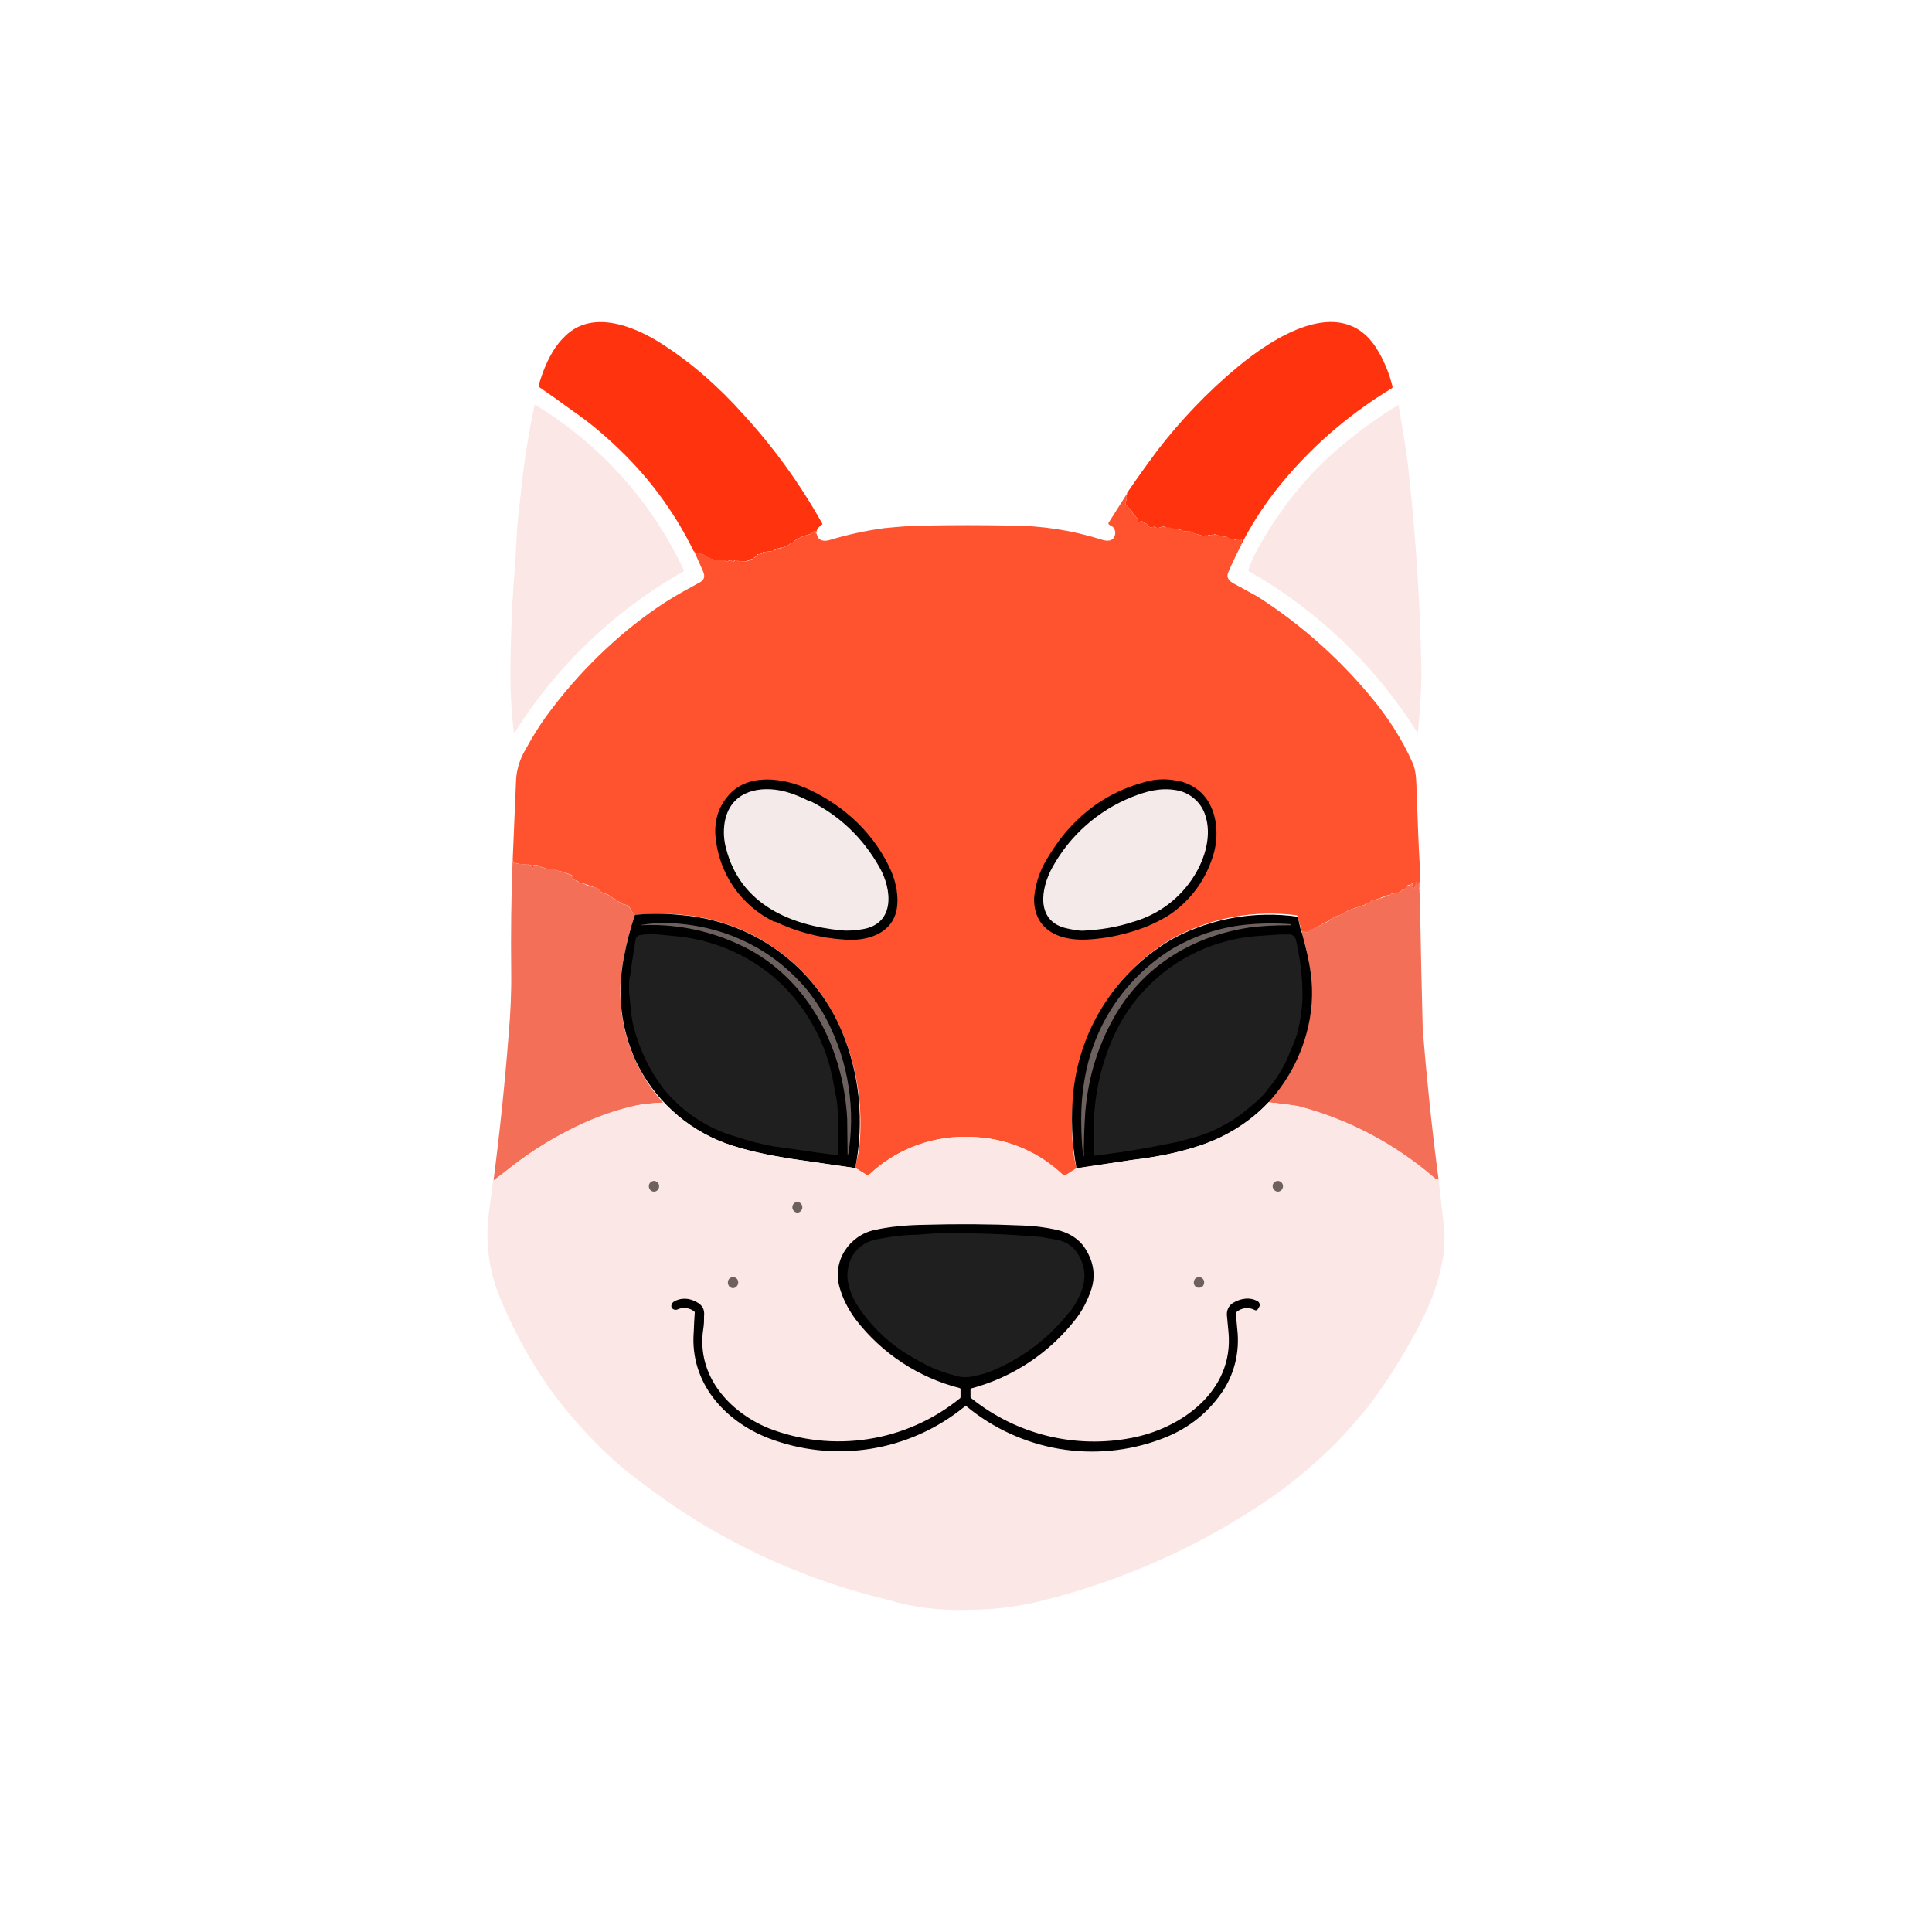 <svg width="24" height="24" viewBox="0 0 24 24" fill="none" xmlns="http://www.w3.org/2000/svg">
<rect x="0" y="0" width="24" height="24" fill="#333333" stroke="none"/>
<g clip-path="url(#clip0_328_30686)">
<path d="M24 0H0V24H24V0Z" fill="white"/>
<path d="M15.421 6.766C15.417 6.766 15.413 6.764 15.41 6.762C15.406 6.759 15.404 6.756 15.402 6.752C15.402 6.743 15.402 6.739 15.407 6.748H15.421V6.743C15.412 6.743 15.412 6.743 15.421 6.734V6.697H15.412C15.407 6.704 15.4 6.708 15.393 6.711H15.384C15.381 6.704 15.376 6.698 15.37 6.693H15.357C15.351 6.698 15.345 6.703 15.338 6.707C15.334 6.707 15.338 6.711 15.338 6.707C15.338 6.702 15.334 6.697 15.325 6.697H15.311C15.284 6.697 15.258 6.687 15.238 6.67L15.224 6.665C15.218 6.665 15.212 6.665 15.206 6.665H15.174C15.147 6.655 15.119 6.646 15.091 6.638H15.082C15.079 6.643 15.074 6.646 15.068 6.648C15.062 6.65 15.056 6.649 15.05 6.647H15.014C15.005 6.647 15.005 6.647 15.009 6.656C15.009 6.665 15.009 6.665 15 6.656C14.995 6.652 14.982 6.647 14.973 6.652C14.958 6.656 14.942 6.656 14.927 6.652C14.912 6.647 14.897 6.642 14.881 6.638C14.847 6.632 14.815 6.619 14.785 6.601H14.771C14.744 6.601 14.703 6.601 14.68 6.588C14.67 6.582 14.659 6.579 14.648 6.579L14.602 6.574C14.581 6.57 14.559 6.565 14.538 6.56L14.529 6.556C14.528 6.555 14.526 6.555 14.524 6.555C14.523 6.555 14.521 6.555 14.52 6.556H14.488L14.474 6.547C14.466 6.543 14.458 6.541 14.449 6.541C14.44 6.541 14.432 6.543 14.424 6.547C14.409 6.553 14.394 6.557 14.378 6.56L14.364 6.556C14.355 6.542 14.337 6.542 14.323 6.547C14.291 6.556 14.264 6.547 14.25 6.515C14.248 6.511 14.246 6.508 14.243 6.506C14.239 6.503 14.236 6.502 14.232 6.501C14.215 6.494 14.2 6.485 14.186 6.473H14.177C14.154 6.487 14.131 6.483 14.122 6.46L14.127 6.451V6.437C14.119 6.433 14.113 6.426 14.108 6.419C14.107 6.413 14.104 6.408 14.099 6.405C14.091 6.4 14.084 6.394 14.078 6.386C14.072 6.378 14.069 6.369 14.067 6.359C14.067 6.359 14.067 6.35 14.058 6.35L13.99 6.272C13.987 6.27 13.985 6.267 13.983 6.264C13.981 6.261 13.98 6.258 13.98 6.254C13.983 6.238 13.988 6.223 13.994 6.208C13.998 6.198 13.998 6.187 13.994 6.176C13.993 6.173 13.992 6.17 13.992 6.167C13.992 6.164 13.993 6.161 13.994 6.158C14.003 6.144 14.008 6.131 13.999 6.126C14.145 5.911 14.273 5.737 14.374 5.6C14.666 5.221 15 4.869 15.375 4.558C15.8 4.206 16.646 3.643 17.089 4.311C17.187 4.464 17.258 4.632 17.3 4.809L17.291 4.823C16.795 5.122 16.35 5.498 15.974 5.939C15.758 6.19 15.572 6.467 15.421 6.761V6.766ZM10.145 6.629C10.136 6.629 10.131 6.624 10.131 6.606C10.131 6.588 10.126 6.588 10.113 6.597L10.081 6.624C10.067 6.634 10.051 6.64 10.035 6.643C9.98 6.657 9.927 6.68 9.879 6.711C9.868 6.719 9.857 6.728 9.848 6.739L9.834 6.748C9.823 6.749 9.814 6.754 9.806 6.761L9.793 6.771L9.733 6.798H9.715C9.706 6.798 9.697 6.798 9.687 6.812H9.678C9.655 6.812 9.633 6.821 9.614 6.839C9.61 6.842 9.605 6.843 9.601 6.844L9.486 6.858C9.477 6.858 9.473 6.862 9.473 6.867C9.465 6.874 9.455 6.879 9.445 6.882C9.435 6.886 9.424 6.886 9.413 6.885C9.413 6.885 9.404 6.885 9.404 6.894C9.394 6.908 9.382 6.921 9.367 6.931H9.363C9.363 6.922 9.358 6.922 9.354 6.931C9.354 6.944 9.345 6.949 9.335 6.944L9.317 6.949C9.294 6.967 9.264 6.975 9.235 6.972H9.185L9.171 6.967C9.165 6.962 9.157 6.958 9.149 6.956C9.141 6.955 9.133 6.955 9.125 6.958L9.121 6.963C9.111 6.976 9.102 6.976 9.089 6.967V6.963C9.078 6.959 9.067 6.959 9.057 6.963C9.051 6.966 9.044 6.969 9.038 6.972H9.02C9.005 6.962 8.988 6.956 8.97 6.954H8.878C8.832 6.946 8.788 6.927 8.75 6.899C8.747 6.894 8.742 6.891 8.737 6.89C8.722 6.889 8.707 6.884 8.695 6.876L8.682 6.871L8.65 6.867C8.645 6.867 8.641 6.867 8.636 6.858L8.618 6.848C8.402 6.406 8.115 6.003 7.767 5.655C7.552 5.44 7.333 5.253 7.104 5.097C6.969 4.998 6.832 4.9 6.693 4.805V4.782C6.739 4.622 6.803 4.462 6.894 4.325C6.926 4.279 6.967 4.224 7.022 4.174C7.356 3.845 7.868 4.05 8.197 4.256C8.576 4.494 8.929 4.805 9.23 5.143C9.612 5.558 9.943 6.017 10.218 6.51C10.177 6.542 10.14 6.569 10.14 6.629H10.145Z" fill="#FF340E"/>
<path d="M8.407 7.146C7.593 7.625 6.905 8.291 6.4 9.089C6.391 9.108 6.386 9.103 6.382 9.089C6.35 8.806 6.336 8.536 6.341 8.266C6.341 8.088 6.35 7.919 6.354 7.75C6.359 7.535 6.377 7.288 6.4 7.009L6.423 6.584C6.437 6.374 6.469 6.168 6.487 5.958C6.525 5.645 6.577 5.333 6.642 5.025C7.453 5.514 8.099 6.234 8.499 7.091L8.407 7.146ZM15.507 7.082C15.526 7.023 15.553 6.963 15.576 6.909C15.814 6.451 16.12 6.04 16.49 5.692C16.762 5.443 17.058 5.221 17.373 5.029C17.419 5.318 17.473 5.596 17.501 5.88C17.588 6.677 17.64 7.478 17.656 8.28C17.661 8.554 17.638 8.829 17.615 9.089C17.615 9.103 17.61 9.103 17.601 9.089C17.078 8.262 16.359 7.575 15.507 7.091V7.082Z" fill="#FBE7E6"/>
<path d="M13.999 6.126C14.008 6.131 14.004 6.145 13.995 6.158C13.993 6.161 13.993 6.164 13.993 6.168C13.993 6.171 13.993 6.174 13.995 6.177C13.997 6.186 13.997 6.195 13.995 6.204C13.988 6.22 13.983 6.237 13.981 6.254C13.981 6.264 13.981 6.268 13.99 6.273L14.059 6.35L14.068 6.36C14.068 6.382 14.082 6.396 14.1 6.405L14.109 6.419C14.109 6.428 14.118 6.433 14.127 6.437V6.46C14.136 6.483 14.155 6.488 14.173 6.474H14.187C14.2 6.488 14.219 6.497 14.232 6.501C14.242 6.501 14.246 6.506 14.251 6.515C14.264 6.547 14.292 6.556 14.324 6.547C14.338 6.547 14.356 6.547 14.37 6.556H14.379C14.397 6.556 14.411 6.556 14.424 6.547C14.432 6.544 14.439 6.543 14.447 6.543C14.455 6.543 14.463 6.544 14.47 6.547L14.488 6.552H14.52C14.522 6.551 14.524 6.552 14.526 6.553C14.527 6.553 14.529 6.555 14.53 6.556H14.552C14.583 6.565 14.613 6.573 14.644 6.579L14.68 6.588C14.703 6.602 14.744 6.602 14.772 6.597H14.786C14.818 6.62 14.85 6.629 14.882 6.639L14.927 6.652C14.942 6.656 14.958 6.656 14.973 6.652C14.982 6.652 14.996 6.652 15 6.661L15.01 6.657V6.652H15.019L15.032 6.648C15.035 6.646 15.038 6.645 15.042 6.645C15.045 6.645 15.048 6.646 15.051 6.648L15.083 6.643H15.092C15.119 6.643 15.147 6.652 15.174 6.661L15.206 6.666C15.212 6.666 15.218 6.666 15.224 6.666H15.238C15.261 6.684 15.284 6.693 15.311 6.693H15.325C15.334 6.698 15.339 6.703 15.334 6.707H15.339C15.348 6.707 15.352 6.703 15.357 6.693H15.371L15.384 6.707L15.394 6.712C15.401 6.709 15.407 6.704 15.412 6.698H15.421V6.735C15.412 6.739 15.412 6.744 15.421 6.739V6.748H15.407C15.403 6.739 15.398 6.744 15.403 6.748C15.403 6.757 15.412 6.762 15.421 6.767C15.362 6.881 15.307 6.995 15.256 7.114C15.229 7.183 15.279 7.224 15.33 7.251L15.622 7.411C16.147 7.747 16.617 8.162 17.017 8.641C17.236 8.902 17.414 9.176 17.542 9.464C17.593 9.569 17.593 9.693 17.597 9.811C17.611 10.164 17.62 10.488 17.639 10.79C17.643 10.959 17.648 11.146 17.643 11.343L17.634 11.046V11.032C17.629 11.025 17.628 11.017 17.629 11.009V10.964C17.629 10.954 17.629 10.954 17.625 10.964V10.973H17.616V10.982C17.625 10.986 17.625 10.986 17.616 10.982V10.986C17.611 10.998 17.609 11.011 17.611 11.023C17.611 11.032 17.611 11.032 17.606 11.023C17.601 11.008 17.6 10.993 17.602 10.977L17.597 10.959L17.588 10.964V10.991L17.584 11.005C17.579 11.01 17.576 11.016 17.574 11.023L17.57 11.032C17.561 11.032 17.552 11.032 17.542 11.023C17.54 11.021 17.539 11.017 17.539 11.014C17.539 11.011 17.54 11.007 17.542 11.005L17.547 10.986C17.547 10.977 17.547 10.973 17.538 10.977C17.532 10.981 17.528 10.986 17.524 10.991H17.515C17.488 10.991 17.469 11.005 17.46 11.037L17.451 11.046H17.437L17.424 11.05C17.411 11.066 17.395 11.078 17.378 11.087C17.369 11.089 17.359 11.089 17.35 11.087C17.338 11.087 17.327 11.092 17.318 11.101C17.317 11.102 17.317 11.102 17.315 11.103C17.314 11.104 17.313 11.104 17.312 11.104C17.31 11.104 17.309 11.104 17.308 11.103C17.306 11.102 17.306 11.102 17.305 11.101C17.296 11.101 17.282 11.101 17.273 11.11C17.271 11.112 17.269 11.114 17.267 11.116C17.265 11.118 17.262 11.119 17.259 11.119H17.245L17.154 11.151L17.149 11.156H17.145C17.114 11.168 17.082 11.177 17.049 11.183C17.04 11.183 17.035 11.188 17.035 11.192C17.031 11.2 17.025 11.206 17.018 11.211C17.011 11.216 17.002 11.219 16.994 11.22C16.982 11.221 16.971 11.225 16.962 11.233L16.948 11.242L16.765 11.302L16.752 11.306C16.738 11.319 16.723 11.328 16.706 11.334C16.694 11.338 16.684 11.345 16.674 11.352C16.649 11.368 16.621 11.379 16.591 11.384C16.573 11.389 16.559 11.402 16.546 11.412C16.531 11.417 16.517 11.425 16.505 11.434C16.492 11.447 16.476 11.457 16.459 11.462C16.431 11.471 16.413 11.489 16.386 11.503C16.335 11.528 16.285 11.554 16.235 11.581L16.216 11.576H16.171L16.12 11.384C16.117 11.378 16.113 11.373 16.107 11.37C15.581 11.302 15.047 11.399 14.58 11.649C14.24 11.844 13.95 12.117 13.736 12.445C13.521 12.773 13.387 13.148 13.345 13.538C13.313 13.766 13.309 13.999 13.327 14.242C13.336 14.338 13.35 14.429 13.373 14.511L13.245 14.594C13.238 14.599 13.23 14.602 13.222 14.602C13.214 14.602 13.206 14.599 13.199 14.594L13.112 14.521C12.799 14.255 12.399 14.113 11.988 14.123C11.542 14.12 11.112 14.29 10.79 14.598H10.771L10.625 14.507C10.64 14.432 10.656 14.357 10.671 14.283C10.727 13.784 10.655 13.278 10.46 12.815C10.291 12.41 10.012 12.059 9.656 11.803C9.299 11.546 8.878 11.393 8.44 11.361C8.254 11.347 8.067 11.349 7.882 11.366L7.873 11.352V11.343C7.862 11.336 7.852 11.327 7.845 11.316C7.838 11.302 7.831 11.288 7.823 11.274C7.817 11.265 7.809 11.256 7.799 11.25C7.79 11.244 7.779 11.24 7.768 11.238C7.753 11.236 7.739 11.232 7.727 11.224C7.712 11.214 7.697 11.205 7.681 11.197C7.675 11.195 7.671 11.192 7.667 11.188C7.658 11.169 7.635 11.174 7.621 11.16C7.606 11.149 7.591 11.139 7.576 11.128C7.562 11.118 7.546 11.111 7.53 11.105C7.509 11.1 7.49 11.092 7.47 11.082C7.459 11.076 7.45 11.066 7.443 11.055C7.432 11.042 7.418 11.032 7.402 11.028H7.379L7.37 11.018C7.332 11.004 7.294 10.991 7.256 10.977C7.239 10.968 7.22 10.963 7.201 10.964C7.196 10.964 7.192 10.964 7.187 10.954C7.177 10.946 7.166 10.939 7.153 10.935C7.14 10.931 7.127 10.93 7.114 10.932C7.114 10.932 7.105 10.932 7.105 10.922V10.872C7.05 10.849 7 10.831 6.954 10.822C6.938 10.819 6.923 10.815 6.908 10.808L6.899 10.804L6.862 10.799C6.835 10.79 6.812 10.79 6.785 10.794L6.776 10.79C6.765 10.781 6.752 10.776 6.739 10.776L6.725 10.772C6.713 10.761 6.698 10.753 6.682 10.749C6.667 10.744 6.65 10.742 6.634 10.744C6.625 10.744 6.625 10.749 6.625 10.753V10.781C6.625 10.785 6.625 10.79 6.616 10.785H6.611C6.606 10.785 6.602 10.781 6.606 10.776C6.606 10.758 6.602 10.744 6.584 10.744C6.577 10.744 6.571 10.742 6.565 10.74C6.558 10.735 6.55 10.734 6.542 10.735C6.521 10.741 6.499 10.741 6.478 10.735H6.465C6.456 10.735 6.446 10.735 6.437 10.726C6.422 10.721 6.406 10.721 6.392 10.726L6.378 10.712L6.369 10.676L6.41 9.706C6.414 9.583 6.446 9.469 6.501 9.359C6.611 9.158 6.73 8.961 6.872 8.783C7.256 8.28 7.745 7.818 8.266 7.48C8.408 7.388 8.554 7.311 8.696 7.233C8.746 7.205 8.76 7.164 8.737 7.105L8.623 6.849C8.632 6.849 8.636 6.849 8.641 6.858L8.655 6.867L8.687 6.872L8.741 6.89L8.755 6.899C8.796 6.927 8.837 6.945 8.888 6.954H8.97C8.993 6.954 9.011 6.963 9.025 6.972H9.043C9.049 6.97 9.056 6.966 9.062 6.963C9.07 6.96 9.08 6.96 9.089 6.963C9.094 6.963 9.094 6.963 9.089 6.963V6.968C9.107 6.977 9.116 6.977 9.126 6.963L9.13 6.959C9.138 6.956 9.146 6.955 9.154 6.957C9.162 6.958 9.17 6.962 9.176 6.968L9.19 6.972H9.24C9.272 6.977 9.299 6.972 9.322 6.949H9.34C9.35 6.949 9.359 6.945 9.363 6.931C9.363 6.922 9.363 6.922 9.363 6.931H9.372C9.387 6.921 9.399 6.909 9.409 6.895L9.418 6.885C9.441 6.885 9.459 6.885 9.478 6.867C9.478 6.863 9.482 6.858 9.491 6.858L9.606 6.844L9.619 6.84C9.638 6.821 9.665 6.817 9.683 6.817L9.692 6.812C9.695 6.807 9.699 6.804 9.704 6.801C9.709 6.799 9.714 6.798 9.72 6.799H9.734L9.793 6.771L9.807 6.762C9.814 6.754 9.824 6.75 9.834 6.748L9.848 6.739C9.857 6.728 9.868 6.719 9.88 6.712C9.926 6.68 9.976 6.661 10.035 6.643C10.054 6.643 10.067 6.634 10.081 6.625L10.113 6.597C10.127 6.588 10.131 6.588 10.131 6.607C10.131 6.625 10.136 6.634 10.145 6.629C10.159 6.721 10.241 6.73 10.31 6.707C10.53 6.641 10.754 6.592 10.982 6.561C11.165 6.543 11.334 6.529 11.485 6.529C11.841 6.522 12.198 6.522 12.554 6.529C12.938 6.529 13.318 6.587 13.684 6.703C13.71 6.712 13.738 6.717 13.766 6.716C13.857 6.716 13.889 6.584 13.807 6.533C13.796 6.529 13.785 6.523 13.775 6.515C13.773 6.513 13.772 6.511 13.771 6.509C13.77 6.507 13.769 6.504 13.769 6.501C13.769 6.499 13.77 6.496 13.771 6.494C13.772 6.491 13.773 6.489 13.775 6.488L14.004 6.126H13.999Z" fill="#FF532F"/>
<path d="M9.624 11.453C9.417 11.355 9.24 11.204 9.111 11.015C8.982 10.826 8.905 10.607 8.887 10.379C8.874 10.196 8.924 10.031 9.034 9.899C9.276 9.592 9.738 9.661 10.049 9.807C10.501 10.017 10.872 10.369 11.073 10.827C11.132 10.964 11.169 11.151 11.137 11.307C11.073 11.613 10.748 11.695 10.488 11.672C10.19 11.653 9.898 11.577 9.628 11.448L9.624 11.453ZM15.05 10.036C15.133 10.228 15.128 10.466 15.06 10.658C14.966 10.947 14.778 11.197 14.525 11.366C14.401 11.444 14.259 11.512 14.095 11.563C13.921 11.618 13.743 11.654 13.56 11.668C13.313 11.691 12.993 11.645 12.883 11.375C12.851 11.293 12.838 11.206 12.851 11.11C12.87 10.959 12.92 10.813 13.002 10.676C13.103 10.507 13.212 10.356 13.336 10.232C13.601 9.958 13.921 9.784 14.291 9.697C14.383 9.679 14.479 9.675 14.593 9.693C14.794 9.72 14.968 9.839 15.05 10.036Z" fill="black"/>
<path d="M10.067 9.952C10.432 10.135 10.72 10.409 10.926 10.775C11.082 11.049 11.123 11.475 10.716 11.543C10.633 11.557 10.537 11.566 10.451 11.557C9.824 11.497 9.198 11.237 9.02 10.542C8.991 10.438 8.985 10.329 9.001 10.222C9.061 9.856 9.381 9.76 9.696 9.82C9.806 9.842 9.929 9.888 10.062 9.957L10.067 9.952ZM14.607 9.815C14.69 9.828 14.769 9.864 14.833 9.919C14.898 9.973 14.946 10.045 14.972 10.126C15.055 10.373 14.972 10.661 14.835 10.88C14.662 11.159 14.391 11.362 14.076 11.452C13.87 11.52 13.66 11.552 13.445 11.562C13.404 11.562 13.34 11.552 13.258 11.534C12.864 11.452 12.924 11.04 13.075 10.771C13.293 10.377 13.64 10.07 14.058 9.902C14.241 9.829 14.41 9.783 14.607 9.815Z" fill="#F4EAE9"/>
<path d="M6.368 10.677L6.377 10.713C6.382 10.723 6.386 10.723 6.391 10.723L6.437 10.727C6.446 10.736 6.455 10.732 6.464 10.732H6.478C6.501 10.741 6.524 10.741 6.542 10.732C6.551 10.732 6.556 10.732 6.565 10.741C6.57 10.744 6.577 10.745 6.583 10.745C6.601 10.745 6.606 10.759 6.606 10.777V10.787H6.624V10.755L6.629 10.745C6.665 10.745 6.697 10.75 6.725 10.773L6.738 10.777C6.752 10.777 6.761 10.782 6.775 10.791H6.784C6.812 10.791 6.834 10.791 6.862 10.8H6.898L6.912 10.809L6.953 10.823C6.999 10.832 7.045 10.851 7.1 10.873L7.109 10.887V10.924L7.113 10.933C7.126 10.931 7.14 10.932 7.152 10.936C7.165 10.94 7.177 10.947 7.186 10.956L7.2 10.965L7.255 10.979L7.301 11.001C7.334 11.01 7.368 11.019 7.401 11.029C7.42 11.033 7.433 11.047 7.443 11.056L7.47 11.084L7.529 11.107L7.575 11.129L7.621 11.161C7.635 11.175 7.657 11.171 7.667 11.189L7.68 11.198L7.726 11.225C7.74 11.235 7.753 11.239 7.772 11.239C7.79 11.244 7.808 11.257 7.822 11.276L7.845 11.317L7.872 11.344V11.353L7.881 11.367C7.881 11.39 7.868 11.422 7.854 11.468C7.811 11.609 7.776 11.752 7.749 11.898C7.683 12.215 7.693 12.544 7.778 12.857C7.863 13.169 8.021 13.458 8.238 13.699C8.101 13.703 7.991 13.717 7.895 13.735C7.341 13.878 6.821 14.131 6.368 14.481C6.29 14.544 6.21 14.607 6.13 14.668C6.208 14.066 6.271 13.463 6.318 12.858C6.341 12.597 6.354 12.332 6.35 12.053C6.345 11.596 6.35 11.139 6.368 10.677ZM17.642 11.344C17.651 11.828 17.661 12.31 17.674 12.794C17.725 13.415 17.789 14.037 17.871 14.654C17.847 14.653 17.825 14.643 17.807 14.627C17.319 14.205 16.74 13.902 16.116 13.74C15.996 13.72 15.875 13.704 15.754 13.694C15.95 13.477 16.098 13.221 16.189 12.943C16.279 12.665 16.31 12.371 16.28 12.08C16.255 11.91 16.218 11.742 16.17 11.577H16.216L16.234 11.582L16.244 11.577L16.257 11.564C16.303 11.541 16.344 11.518 16.385 11.504C16.413 11.491 16.431 11.472 16.463 11.463C16.477 11.463 16.49 11.449 16.509 11.436C16.518 11.427 16.529 11.419 16.541 11.413L16.586 11.385C16.617 11.381 16.647 11.37 16.673 11.353C16.683 11.346 16.694 11.34 16.705 11.335C16.722 11.329 16.738 11.32 16.751 11.308L16.76 11.303L16.948 11.244C16.952 11.244 16.957 11.244 16.961 11.235C16.97 11.227 16.981 11.222 16.993 11.221C17.012 11.221 17.025 11.207 17.034 11.193L17.048 11.184C17.083 11.179 17.116 11.17 17.149 11.157H17.158L17.249 11.12H17.258C17.263 11.12 17.268 11.12 17.272 11.111C17.281 11.102 17.295 11.102 17.304 11.102H17.313C17.318 11.098 17.324 11.095 17.331 11.093C17.337 11.092 17.343 11.092 17.35 11.093L17.377 11.088C17.395 11.079 17.41 11.067 17.423 11.052H17.437L17.45 11.047L17.46 11.033C17.469 11.006 17.487 10.997 17.514 10.997L17.524 10.992C17.527 10.987 17.532 10.982 17.537 10.979C17.546 10.979 17.551 10.979 17.546 10.988L17.537 11.006L17.542 11.024L17.569 11.033L17.574 11.024C17.574 11.02 17.574 11.011 17.583 11.006V10.965H17.597V10.974C17.597 10.992 17.597 11.011 17.606 11.024C17.606 11.033 17.606 11.033 17.606 11.024C17.606 11.015 17.606 11.001 17.615 10.988C17.624 10.988 17.624 10.988 17.615 10.988V10.974H17.62V10.96H17.629V11.033L17.633 11.047L17.642 11.344Z" fill="#F46F58"/>
<path d="M10.63 14.511L9.807 14.392C9.532 14.346 9.267 14.296 9.007 14.2C8.517 14.016 8.119 13.649 7.896 13.176C7.713 12.769 7.663 12.344 7.749 11.896C7.783 11.716 7.828 11.539 7.887 11.365C8.069 11.347 8.252 11.347 8.435 11.365C8.874 11.396 9.295 11.548 9.653 11.803C10.01 12.059 10.29 12.409 10.46 12.815C10.681 13.35 10.738 13.938 10.625 14.506L10.63 14.511ZM16.171 11.58C16.221 11.763 16.262 11.932 16.281 12.079C16.317 12.335 16.299 12.591 16.226 12.851C16.116 13.243 15.893 13.595 15.586 13.861C15.371 14.035 15.128 14.163 14.859 14.246C14.63 14.319 14.365 14.374 14.059 14.41L13.373 14.515C13.313 14.194 13.3 13.866 13.336 13.541C13.38 13.15 13.516 12.775 13.733 12.447C13.95 12.118 14.242 11.847 14.584 11.653C15.056 11.406 15.593 11.313 16.121 11.388L16.166 11.585L16.171 11.58Z" fill="black"/>
<path d="M10.547 14.278L10.538 14.333C10.529 14.352 10.529 14.352 10.529 14.333L10.524 13.899C10.474 12.966 9.994 12.088 9.148 11.718C8.777 11.551 8.371 11.474 7.964 11.494V11.49C8.079 11.471 8.195 11.463 8.311 11.467C8.933 11.49 9.509 11.736 9.939 12.198C10.03 12.29 10.122 12.418 10.213 12.564C10.512 13.082 10.63 13.686 10.547 14.278ZM13.482 13.812C13.469 13.995 13.463 14.178 13.464 14.361L13.459 14.365H13.455C13.441 14.228 13.432 14.091 13.432 13.963C13.427 13.748 13.446 13.538 13.487 13.332C13.55 13.014 13.678 12.713 13.863 12.447C14.048 12.181 14.286 11.957 14.561 11.787C14.835 11.627 15.133 11.526 15.448 11.49C15.641 11.469 15.835 11.466 16.029 11.48L16.033 11.49V11.494H16.029C15.828 11.494 15.663 11.503 15.521 11.522C14.835 11.627 14.232 11.979 13.866 12.591C13.647 12.962 13.519 13.369 13.482 13.812Z" fill="#6C615E"/>
<path d="M7.827 12.129L7.841 12.019L7.895 11.676C7.9 11.644 7.918 11.621 7.946 11.617C8.014 11.603 8.092 11.603 8.174 11.608L8.444 11.635C8.877 11.685 9.286 11.862 9.619 12.143C10.008 12.484 10.268 12.949 10.355 13.46L10.392 13.656C10.41 13.77 10.41 13.894 10.415 14.017C10.416 14.127 10.416 14.237 10.415 14.346C10.412 14.349 10.409 14.35 10.405 14.351C10.23 14.329 10.055 14.305 9.88 14.278L9.61 14.241C9.453 14.212 9.299 14.172 9.148 14.122C8.789 14.021 8.471 13.81 8.238 13.519C8.067 13.293 7.942 13.035 7.873 12.76C7.841 12.646 7.836 12.518 7.822 12.399C7.811 12.309 7.811 12.219 7.822 12.129H7.827ZM14.79 14.141L14.625 14.186C14.378 14.237 14.15 14.278 13.944 14.31L13.61 14.356H13.601L13.592 14.351C13.59 14.349 13.588 14.346 13.587 14.342C13.586 14.339 13.587 14.336 13.588 14.333V14.04C13.583 13.665 13.661 13.29 13.798 12.957C13.945 12.593 14.189 12.277 14.503 12.043C14.818 11.809 15.191 11.667 15.581 11.631L15.901 11.608H16.029C16.066 11.617 16.088 11.64 16.098 11.672C16.152 11.91 16.18 12.138 16.18 12.358C16.18 12.508 16.157 12.668 16.116 12.833C16.093 12.915 16.056 12.993 16.024 13.071C15.962 13.234 15.872 13.386 15.759 13.519C15.723 13.574 15.668 13.629 15.631 13.665C15.521 13.757 15.412 13.857 15.293 13.926C15.128 14.026 14.964 14.1 14.79 14.141Z" fill="#1F1F1F"/>
<path d="M15.755 13.692L16.12 13.738C16.745 13.9 17.323 14.204 17.812 14.625C17.83 14.643 17.849 14.652 17.871 14.652L17.935 15.22C17.954 15.375 17.945 15.535 17.913 15.69C17.867 15.928 17.789 16.143 17.693 16.34C17.496 16.742 17.26 17.125 16.989 17.483C16.852 17.643 16.728 17.793 16.591 17.931C16.271 18.251 15.924 18.525 15.558 18.758C14.782 19.256 13.931 19.628 13.039 19.86C12.723 19.947 12.39 19.997 12.033 19.997C11.688 20.012 11.344 19.969 11.014 19.869C10.054 19.639 9.145 19.236 8.33 18.68C8.051 18.479 7.781 18.292 7.534 18.054C7.283 17.816 7.053 17.556 6.848 17.277C6.606 16.939 6.405 16.577 6.24 16.189C6.073 15.823 6.017 15.416 6.08 15.018L6.126 14.666L6.373 14.483C6.652 14.263 6.958 14.079 7.283 13.935C7.493 13.843 7.699 13.775 7.895 13.734C7.987 13.715 8.101 13.702 8.238 13.697L8.44 13.88C8.613 14.017 8.805 14.127 9.006 14.2C9.262 14.291 9.532 14.346 9.807 14.392L10.629 14.511L10.767 14.598H10.79C10.794 14.598 10.803 14.598 10.808 14.588L10.881 14.52C11.058 14.372 11.263 14.262 11.484 14.195C11.704 14.128 11.936 14.107 12.166 14.131C12.553 14.16 12.918 14.321 13.199 14.588C13.205 14.594 13.213 14.597 13.221 14.598C13.229 14.599 13.237 14.597 13.245 14.593L13.377 14.511L14.058 14.41C14.365 14.374 14.634 14.319 14.858 14.246C15.199 14.142 15.507 13.953 15.755 13.697V13.692Z" fill="#FBE7E6"/>
<path d="M8.124 14.803C8.161 14.803 8.188 14.771 8.188 14.735C8.188 14.717 8.181 14.701 8.169 14.689C8.157 14.677 8.141 14.67 8.124 14.67C8.107 14.67 8.091 14.677 8.079 14.689C8.067 14.701 8.06 14.717 8.06 14.735C8.06 14.771 8.087 14.803 8.124 14.803ZM15.873 14.803C15.91 14.803 15.938 14.771 15.938 14.735C15.938 14.717 15.931 14.701 15.919 14.689C15.907 14.677 15.89 14.67 15.873 14.67C15.857 14.67 15.84 14.677 15.828 14.689C15.816 14.701 15.809 14.717 15.809 14.735C15.809 14.771 15.841 14.803 15.873 14.803ZM9.907 15.063C9.939 15.063 9.967 15.031 9.967 14.999C9.967 14.991 9.966 14.983 9.963 14.975C9.961 14.967 9.957 14.959 9.951 14.953C9.946 14.947 9.939 14.941 9.931 14.938C9.924 14.934 9.915 14.932 9.907 14.931C9.898 14.931 9.89 14.933 9.882 14.936C9.873 14.94 9.866 14.945 9.86 14.951C9.854 14.958 9.85 14.965 9.847 14.974C9.844 14.982 9.842 14.991 9.843 14.999C9.843 15.031 9.871 15.063 9.907 15.063Z" fill="#6C615E"/>
<path d="M11.928 17.245C11.411 17.114 10.953 16.813 10.629 16.39C10.538 16.266 10.469 16.134 10.428 15.987C10.337 15.658 10.556 15.343 10.867 15.279C11.05 15.238 11.251 15.219 11.484 15.215C11.893 15.203 12.302 15.206 12.71 15.224C12.847 15.228 12.984 15.247 13.112 15.274C13.267 15.306 13.414 15.388 13.496 15.535C13.588 15.69 13.61 15.855 13.556 16.019C13.51 16.156 13.446 16.28 13.364 16.385C13.036 16.808 12.578 17.112 12.06 17.249L12.056 17.258V17.359L12.07 17.373C12.346 17.594 12.666 17.752 13.01 17.837C13.353 17.921 13.711 17.93 14.058 17.862C14.666 17.747 15.329 17.286 15.261 16.55C15.255 16.483 15.249 16.416 15.242 16.349C15.238 16.318 15.242 16.287 15.254 16.259C15.266 16.23 15.286 16.206 15.311 16.189C15.407 16.129 15.53 16.106 15.631 16.17C15.649 16.189 15.654 16.207 15.645 16.23L15.631 16.253C15.622 16.275 15.604 16.285 15.581 16.271C15.546 16.253 15.506 16.246 15.467 16.251C15.428 16.256 15.391 16.272 15.361 16.298L15.357 16.307L15.352 16.321L15.37 16.513C15.402 16.797 15.334 17.076 15.174 17.304C14.982 17.578 14.73 17.766 14.415 17.88C14.014 18.029 13.58 18.069 13.158 17.998C12.736 17.926 12.34 17.745 12.01 17.473C12.001 17.464 11.992 17.464 11.983 17.473C11.646 17.748 11.242 17.93 10.812 17.998C10.382 18.066 9.942 18.019 9.537 17.862C9.002 17.651 8.567 17.176 8.618 16.545C8.621 16.463 8.625 16.38 8.631 16.298C8.603 16.272 8.567 16.256 8.529 16.25C8.491 16.244 8.452 16.25 8.417 16.266C8.389 16.28 8.339 16.266 8.339 16.221C8.343 16.193 8.357 16.175 8.385 16.161C8.471 16.12 8.563 16.124 8.654 16.175C8.723 16.211 8.755 16.266 8.746 16.344C8.746 16.399 8.746 16.449 8.737 16.504C8.645 17.089 9.061 17.542 9.55 17.743C9.944 17.896 10.372 17.942 10.79 17.876C11.207 17.811 11.6 17.635 11.928 17.368C11.931 17.363 11.933 17.356 11.932 17.35V17.258C11.932 17.254 11.932 17.245 11.923 17.245H11.928Z" fill="black"/>
<path d="M13.281 16.303C13.021 16.634 12.677 16.89 12.285 17.044C12.225 17.067 12.161 17.081 12.102 17.094C12.029 17.113 11.956 17.113 11.887 17.094C11.71 17.051 11.541 16.982 11.384 16.889C11.098 16.736 10.854 16.516 10.671 16.248C10.579 16.116 10.502 15.919 10.534 15.764C10.543 15.694 10.569 15.627 10.611 15.569C10.652 15.512 10.707 15.465 10.771 15.435C10.826 15.407 10.89 15.394 10.954 15.384C11.096 15.357 11.242 15.339 11.384 15.339L11.64 15.32C12.07 15.314 12.501 15.329 12.929 15.366L13.14 15.403C13.222 15.421 13.29 15.458 13.345 15.517C13.414 15.595 13.455 15.691 13.469 15.8C13.487 15.974 13.391 16.166 13.286 16.303H13.281Z" fill="#1F1F1F"/>
<path d="M14.894 15.997C14.931 15.997 14.958 15.97 14.958 15.933C14.959 15.924 14.958 15.915 14.955 15.907C14.952 15.899 14.947 15.891 14.941 15.885C14.935 15.878 14.928 15.873 14.92 15.87C14.912 15.866 14.903 15.864 14.894 15.864C14.885 15.864 14.877 15.866 14.869 15.87C14.861 15.873 14.853 15.878 14.847 15.885C14.841 15.891 14.837 15.899 14.834 15.907C14.831 15.915 14.83 15.924 14.83 15.933C14.83 15.97 14.858 15.997 14.894 15.997ZM9.106 16.002C9.138 16.002 9.17 15.97 9.17 15.933C9.171 15.924 9.17 15.915 9.167 15.907C9.164 15.899 9.159 15.891 9.153 15.885C9.147 15.878 9.14 15.873 9.132 15.87C9.124 15.866 9.115 15.864 9.106 15.864C9.097 15.864 9.089 15.866 9.081 15.87C9.072 15.873 9.065 15.878 9.059 15.885C9.053 15.891 9.049 15.899 9.046 15.907C9.043 15.915 9.042 15.924 9.042 15.933C9.042 15.97 9.07 16.002 9.106 16.002Z" fill="#6C615E"/>
</g>
<defs>
<clipPath id="clip0_328_30686">
<rect width="24" height="24" fill="white"/>
</clipPath>
</defs>
</svg>
